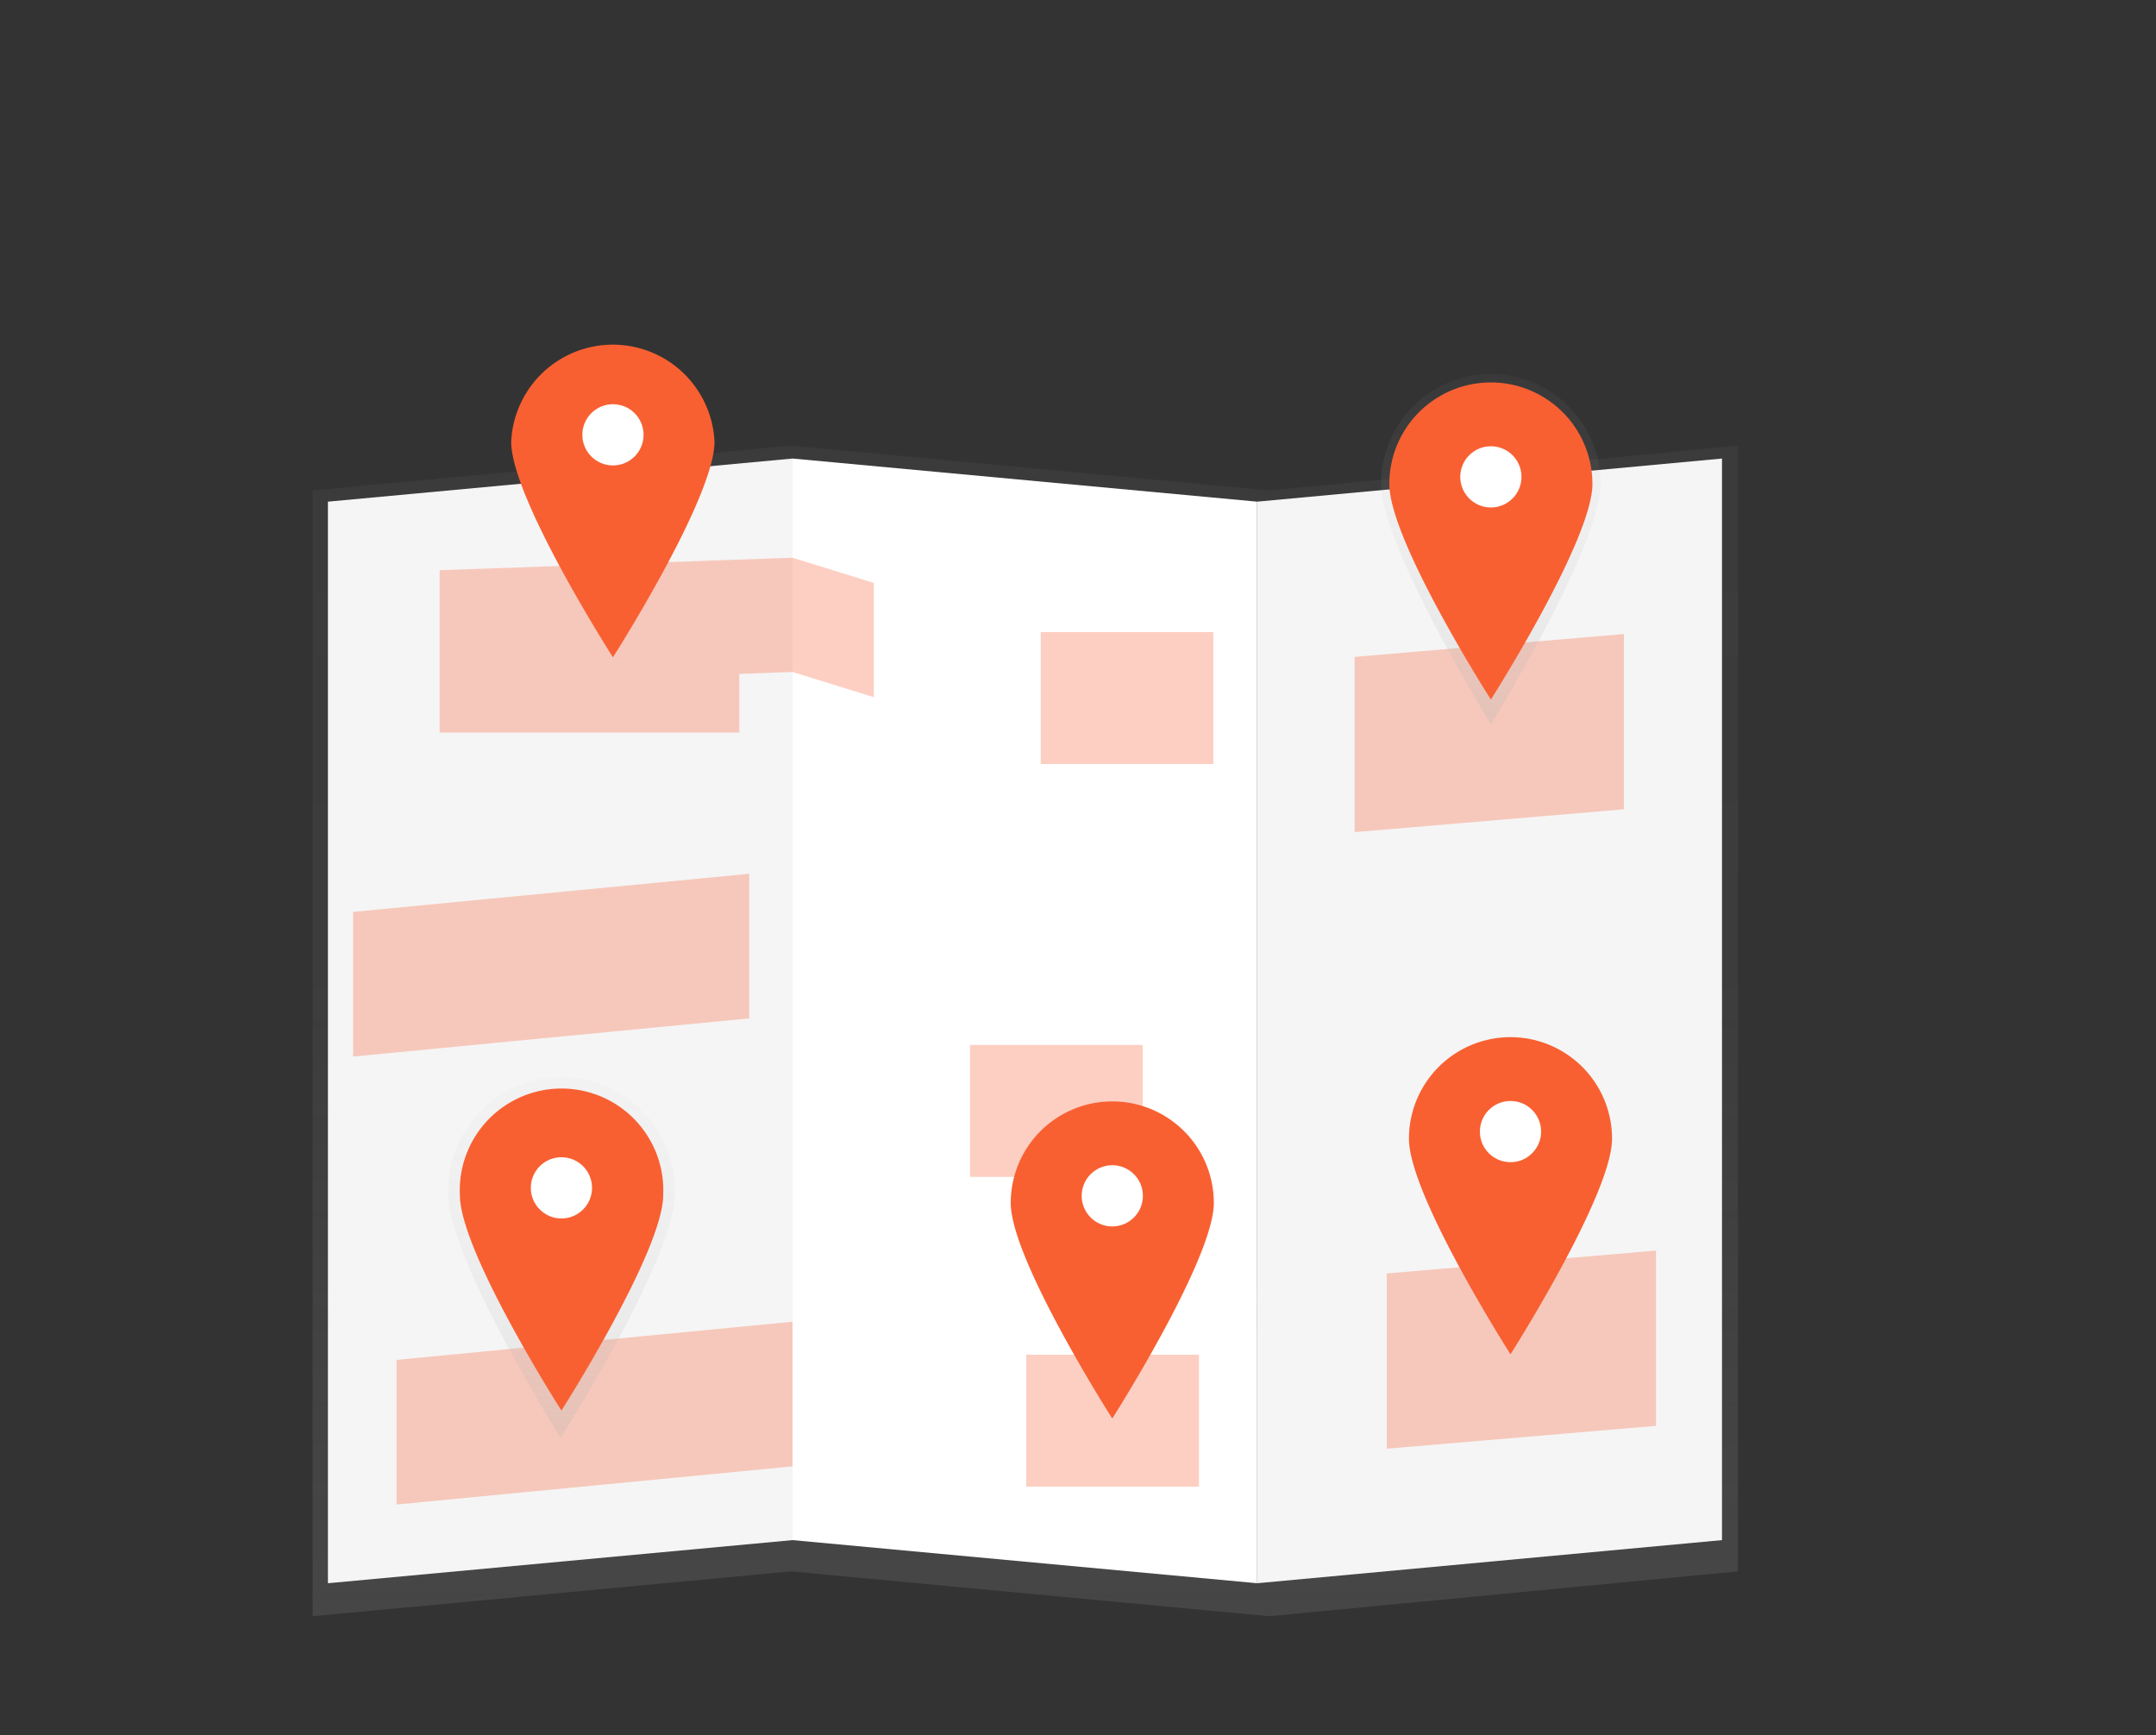 <svg id="Capa_1" data-name="Capa 1" xmlns="http://www.w3.org/2000/svg" xmlns:xlink="http://www.w3.org/1999/xlink" viewBox="0 0 100 80.5"><rect x="0" y="0" width="100" height="80.5" fill="#333333" stroke="none"/><defs><style>.cls-1{fill:url(#Degradado_sin_nombre_2);}.cls-2{fill:url(#Degradado_sin_nombre_2-2);}.cls-3{fill:url(#Degradado_sin_nombre_2-3);}.cls-4{fill:#f5f5f5;}.cls-5{fill:#fff;}.cls-6,.cls-9{fill:#f86032;}.cls-6{opacity:0.3;isolation:isolate;}.cls-7{fill:url(#Degradado_sin_nombre_6);}.cls-8{fill:url(#Degradado_sin_nombre_5);}.cls-10{fill:url(#Degradado_sin_nombre_6-2);}.cls-11{fill:url(#Degradado_sin_nombre_7);}</style><linearGradient id="Degradado_sin_nombre_2" x1="25.59" y1="11.48" x2="25.59" y2="65.78" gradientTransform="matrix(1, 0, 0, -1, 0, 86.45)" gradientUnits="userSpaceOnUse"><stop offset="0" stop-color="gray" stop-opacity="0.25"/><stop offset="0.54" stop-color="gray" stop-opacity="0.12"/><stop offset="1" stop-color="gray" stop-opacity="0.1"/></linearGradient><linearGradient id="Degradado_sin_nombre_2-2" x1="47.77" y1="11.48" x2="47.77" y2="65.78" xlink:href="#Degradado_sin_nombre_2"/><linearGradient id="Degradado_sin_nombre_2-3" x1="69.74" y1="11.48" x2="69.74" y2="65.78" xlink:href="#Degradado_sin_nombre_2"/><linearGradient id="Degradado_sin_nombre_6" x1="225.35" y1="0.2" x2="225.35" y2="16.64" gradientTransform="matrix(1, 0, 0, -1, -156.2, 33.8)" gradientUnits="userSpaceOnUse"><stop offset="0" stop-color="#b3b3b3" stop-opacity="0.25"/><stop offset="0.54" stop-color="#b3b3b3" stop-opacity="0.1"/><stop offset="1" stop-color="#b3b3b3" stop-opacity="0.05"/></linearGradient><linearGradient id="Degradado_sin_nombre_5" x1="69.15" y1="62.78" x2="69.15" y2="65.97" gradientTransform="matrix(1, 0, 0, -1, 0, 86.45)" gradientUnits="userSpaceOnUse"><stop offset="0" stop-opacity="0.12"/><stop offset="0.55" stop-opacity="0.09"/><stop offset="1" stop-opacity="0.02"/></linearGradient><linearGradient id="Degradado_sin_nombre_6-2" x1="182.25" y1="-32.9" x2="182.25" y2="-16.34" xlink:href="#Degradado_sin_nombre_6"/><linearGradient id="Degradado_sin_nombre_7" x1="26.04" y1="29.76" x2="26.04" y2="32.97" gradientTransform="matrix(1, 0, 0, -1, 0, 86.45)" gradientUnits="userSpaceOnUse"><stop offset="0.01" stop-opacity="0.12"/><stop offset="0.55" stop-opacity="0.09"/><stop offset="1" stop-opacity="0.05"/></linearGradient></defs><title>Iconos_Valores</title><polygon class="cls-1" points="36.68 72.89 14.5 74.97 14.5 22.75 36.68 20.67 36.68 72.89"/><polygon class="cls-2" points="36.68 72.89 58.87 74.97 58.87 22.75 36.68 20.67 36.68 72.89"/><polygon class="cls-3" points="80.61 72.89 58.87 74.97 58.87 22.75 80.61 20.67 80.61 72.89"/><polygon class="cls-4" points="36.76 71.44 15.21 73.44 15.21 23.27 36.76 21.27 36.76 71.44"/><polygon class="cls-5" points="36.76 71.44 58.31 73.44 58.31 23.27 36.76 21.27 36.76 71.44"/><polygon class="cls-4" points="79.87 71.44 58.31 73.44 58.31 23.27 79.87 21.27 79.87 71.44"/><polygon class="cls-6" points="36.76 25.87 20.39 26.45 20.39 28.68 20.39 31.75 20.39 33.98 34.29 33.98 34.29 31.26 36.76 31.17 40.53 32.34 40.53 27.04 36.76 25.87"/><polygon class="cls-6" points="36.76 68.02 18.39 69.79 18.39 63.08 36.76 61.31 36.76 68.02"/><polygon class="cls-6" points="34.75 47.24 16.38 49.01 16.38 42.3 34.75 40.53 34.75 47.24"/><rect class="cls-6" x="47.6" y="62.84" width="8.01" height="6.12"/><rect class="cls-6" x="44.99" y="48.47" width="8.01" height="6.12"/><rect class="cls-6" x="48.27" y="29.32" width="8.01" height="6.12"/><polygon class="cls-6" points="76.81 66.14 64.32 67.2 64.32 59.07 76.81 58.01 76.81 66.14"/><polygon class="cls-6" points="75.32 37.54 62.83 38.6 62.83 30.47 75.32 29.41 75.32 37.54"/><path class="cls-7" d="M74.24,22.44c0,2.91-5.09,11.16-5.09,11.16s-5.09-8.25-5.09-11.16a5.09,5.09,0,1,1,10.18,0Z"/><ellipse class="cls-8" cx="69.15" cy="22.07" rx="1.54" ry="1.59"/><path class="cls-9" d="M73.86,22.45c0,2.6-4.71,10-4.71,10s-4.71-7.37-4.71-10a4.71,4.71,0,1,1,9.42,0Z"/><circle class="cls-5" cx="69.15" cy="22.12" r="1.42"/><path class="cls-10" d="M31.29,55.45C31.29,58.39,26,66.7,26,66.7S20.8,58.39,20.8,55.45a5.25,5.25,0,1,1,10.49,0Z"/><ellipse class="cls-11" cx="26.04" cy="55.08" rx="1.59" ry="1.61"/><path class="cls-9" d="M30.76,55.43c0,2.6-4.72,10-4.72,10s-4.71-7.37-4.71-10a4.72,4.72,0,1,1,9.43,0Z"/><circle class="cls-5" cx="26.04" cy="55.1" r="1.42"/><path class="cls-9" d="M56.3,55.8c0,2.6-4.71,10-4.71,10s-4.71-7.37-4.71-10a4.71,4.71,0,1,1,9.42,0Z"/><circle class="cls-5" cx="51.59" cy="55.47" r="1.42"/><path class="cls-9" d="M74.77,52.82c0,2.6-4.71,10-4.71,10s-4.71-7.37-4.71-10a4.71,4.71,0,1,1,9.42,0Z"/><circle class="cls-5" cx="70.06" cy="52.49" r="1.42"/><path class="cls-9" d="M33.14,20.49c0,2.61-4.71,10-4.71,10s-4.72-7.37-4.72-10a4.72,4.72,0,0,1,9.43,0Z"/><circle class="cls-5" cx="28.43" cy="20.17" r="1.42"/></svg>